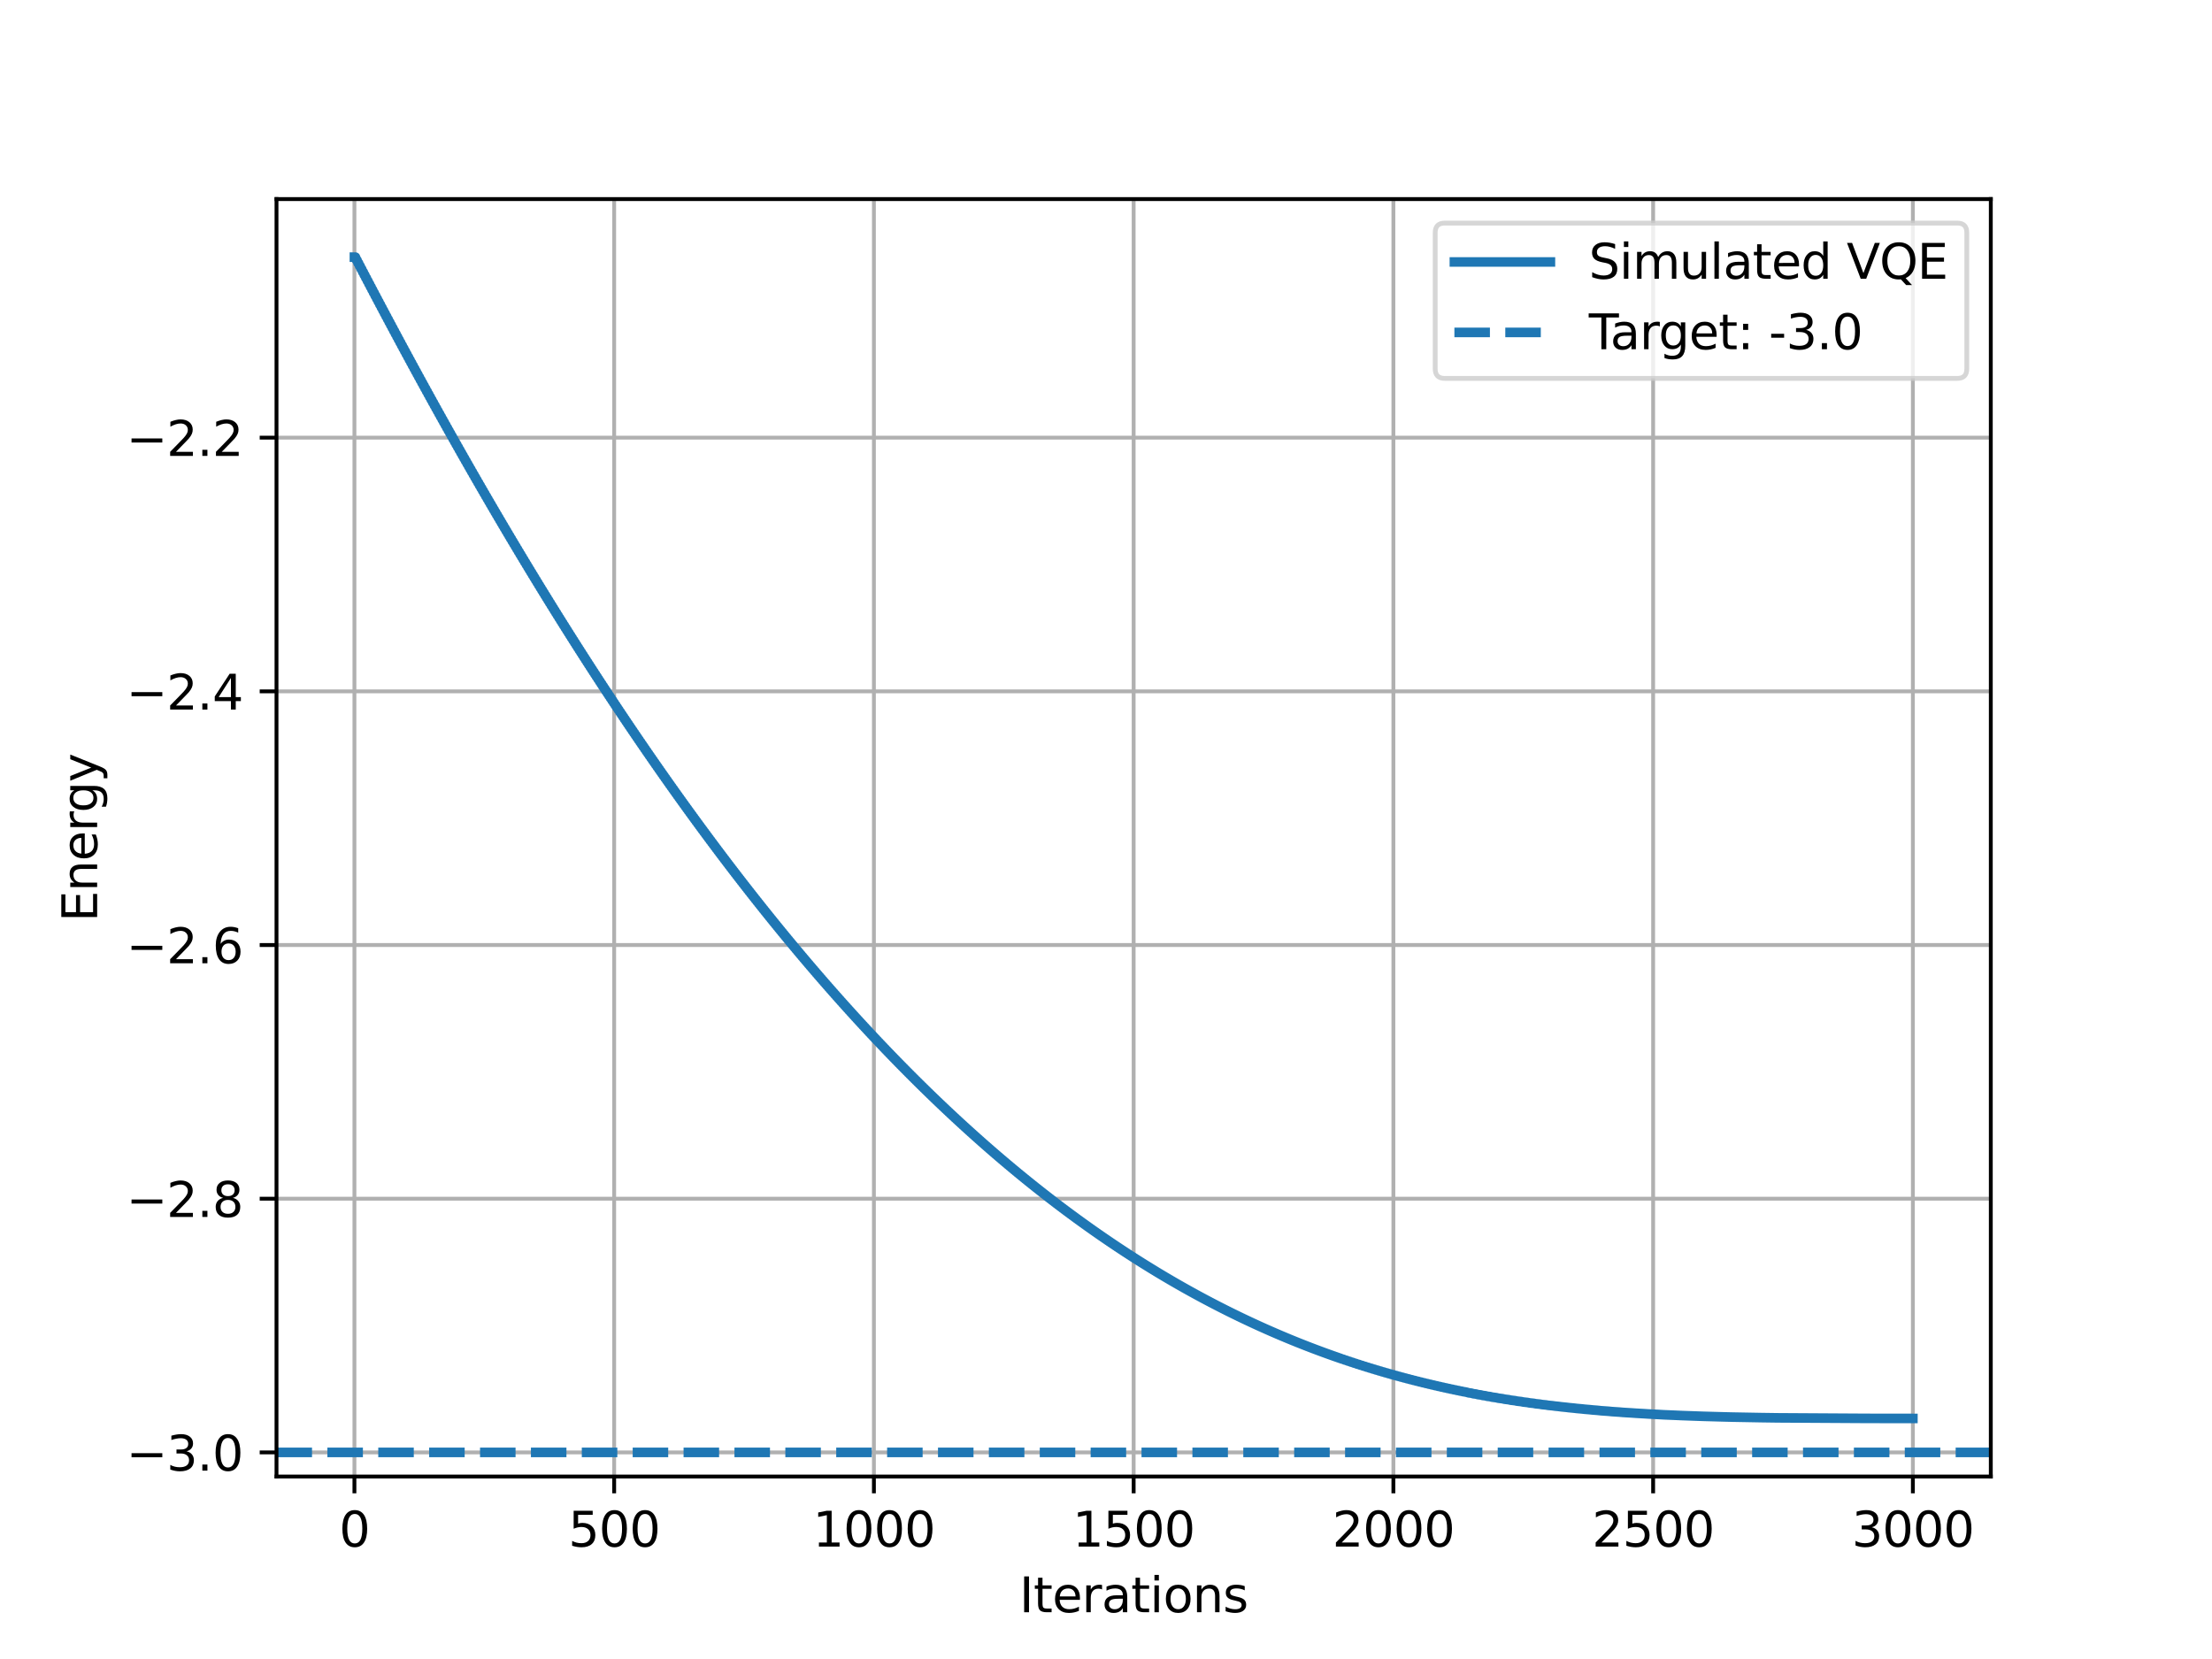 <?xml version="1.0" encoding="utf-8" standalone="no"?>
<!DOCTYPE svg PUBLIC "-//W3C//DTD SVG 1.1//EN"
  "http://www.w3.org/Graphics/SVG/1.1/DTD/svg11.dtd">
<svg xmlns:xlink="http://www.w3.org/1999/xlink" width="460.8pt" height="345.6pt" viewBox="0 0 460.8 345.6" xmlns="http://www.w3.org/2000/svg" version="1.1">
 <defs>
  <style type="text/css">*{stroke-linejoin: round; stroke-linecap: butt}</style>
 </defs>
 <g id="figure_1">
  <g id="patch_1">
   <path d="M 0 345.6 
L 460.8 345.6 
L 460.8 0 
L 0 0 
z
" style="fill: #ffffff"/>
  </g>
  <g id="axes_1">
   <g id="patch_2">
    <path d="M 57.6 307.584 
L 414.72 307.584 
L 414.72 41.472 
L 57.6 41.472 
z
" style="fill: #ffffff"/>
   </g>
   <g id="matplotlib.axis_1">
    <g id="xtick_1">
     <g id="line2d_1">
      <path d="M 73.833 307.584 
L 73.833 41.472 
" clip-path="url(#p1271d0381a)" style="fill: none; stroke: #b0b0b0; stroke-width: 0.8; stroke-linecap: square"/>
     </g>
     <g id="line2d_2">
      <defs>
       <path id="mce131bf06e" d="M 0 0 
L 0 3.5 
" style="stroke: #000000; stroke-width: 0.8"/>
      </defs>
      <g>
       <use xlink:href="#mce131bf06e" x="73.833" y="307.584" style="stroke: #000000; stroke-width: 0.8"/>
      </g>
     </g>
     <g id="text_1">
      <!-- 0 -->
      <g transform="translate(70.651 322.182) scale(0.1 -0.1)">
       <defs>
        <path id="DejaVuSans-30" d="M 2034 4250 
Q 1547 4250 1301 3770 
Q 1056 3291 1056 2328 
Q 1056 1369 1301 889 
Q 1547 409 2034 409 
Q 2525 409 2770 889 
Q 3016 1369 3016 2328 
Q 3016 3291 2770 3770 
Q 2525 4250 2034 4250 
z
M 2034 4750 
Q 2819 4750 3233 4129 
Q 3647 3509 3647 2328 
Q 3647 1150 3233 529 
Q 2819 -91 2034 -91 
Q 1250 -91 836 529 
Q 422 1150 422 2328 
Q 422 3509 836 4129 
Q 1250 4750 2034 4750 
z
" transform="scale(0.016)"/>
       </defs>
       <use xlink:href="#DejaVuSans-30"/>
      </g>
     </g>
    </g>
    <g id="xtick_2">
     <g id="line2d_3">
      <path d="M 127.942 307.584 
L 127.942 41.472 
" clip-path="url(#p1271d0381a)" style="fill: none; stroke: #b0b0b0; stroke-width: 0.8; stroke-linecap: square"/>
     </g>
     <g id="line2d_4">
      <g>
       <use xlink:href="#mce131bf06e" x="127.942" y="307.584" style="stroke: #000000; stroke-width: 0.8"/>
      </g>
     </g>
     <g id="text_2">
      <!-- 500 -->
      <g transform="translate(118.398 322.182) scale(0.1 -0.1)">
       <defs>
        <path id="DejaVuSans-35" d="M 691 4666 
L 3169 4666 
L 3169 4134 
L 1269 4134 
L 1269 2991 
Q 1406 3038 1543 3061 
Q 1681 3084 1819 3084 
Q 2600 3084 3056 2656 
Q 3513 2228 3513 1497 
Q 3513 744 3044 326 
Q 2575 -91 1722 -91 
Q 1428 -91 1123 -41 
Q 819 9 494 109 
L 494 744 
Q 775 591 1075 516 
Q 1375 441 1709 441 
Q 2250 441 2565 725 
Q 2881 1009 2881 1497 
Q 2881 1984 2565 2268 
Q 2250 2553 1709 2553 
Q 1456 2553 1204 2497 
Q 953 2441 691 2322 
L 691 4666 
z
" transform="scale(0.016)"/>
       </defs>
       <use xlink:href="#DejaVuSans-35"/>
       <use xlink:href="#DejaVuSans-30" x="63.623"/>
       <use xlink:href="#DejaVuSans-30" x="127.246"/>
      </g>
     </g>
    </g>
    <g id="xtick_3">
     <g id="line2d_5">
      <path d="M 182.051 307.584 
L 182.051 41.472 
" clip-path="url(#p1271d0381a)" style="fill: none; stroke: #b0b0b0; stroke-width: 0.8; stroke-linecap: square"/>
     </g>
     <g id="line2d_6">
      <g>
       <use xlink:href="#mce131bf06e" x="182.051" y="307.584" style="stroke: #000000; stroke-width: 0.8"/>
      </g>
     </g>
     <g id="text_3">
      <!-- 1000 -->
      <g transform="translate(169.326 322.182) scale(0.1 -0.1)">
       <defs>
        <path id="DejaVuSans-31" d="M 794 531 
L 1825 531 
L 1825 4091 
L 703 3866 
L 703 4441 
L 1819 4666 
L 2450 4666 
L 2450 531 
L 3481 531 
L 3481 0 
L 794 0 
L 794 531 
z
" transform="scale(0.016)"/>
       </defs>
       <use xlink:href="#DejaVuSans-31"/>
       <use xlink:href="#DejaVuSans-30" x="63.623"/>
       <use xlink:href="#DejaVuSans-30" x="127.246"/>
       <use xlink:href="#DejaVuSans-30" x="190.869"/>
      </g>
     </g>
    </g>
    <g id="xtick_4">
     <g id="line2d_7">
      <path d="M 236.16 307.584 
L 236.16 41.472 
" clip-path="url(#p1271d0381a)" style="fill: none; stroke: #b0b0b0; stroke-width: 0.8; stroke-linecap: square"/>
     </g>
     <g id="line2d_8">
      <g>
       <use xlink:href="#mce131bf06e" x="236.16" y="307.584" style="stroke: #000000; stroke-width: 0.8"/>
      </g>
     </g>
     <g id="text_4">
      <!-- 1500 -->
      <g transform="translate(223.435 322.182) scale(0.1 -0.1)">
       <use xlink:href="#DejaVuSans-31"/>
       <use xlink:href="#DejaVuSans-35" x="63.623"/>
       <use xlink:href="#DejaVuSans-30" x="127.246"/>
       <use xlink:href="#DejaVuSans-30" x="190.869"/>
      </g>
     </g>
    </g>
    <g id="xtick_5">
     <g id="line2d_9">
      <path d="M 290.269 307.584 
L 290.269 41.472 
" clip-path="url(#p1271d0381a)" style="fill: none; stroke: #b0b0b0; stroke-width: 0.8; stroke-linecap: square"/>
     </g>
     <g id="line2d_10">
      <g>
       <use xlink:href="#mce131bf06e" x="290.269" y="307.584" style="stroke: #000000; stroke-width: 0.8"/>
      </g>
     </g>
     <g id="text_5">
      <!-- 2000 -->
      <g transform="translate(277.544 322.182) scale(0.1 -0.1)">
       <defs>
        <path id="DejaVuSans-32" d="M 1228 531 
L 3431 531 
L 3431 0 
L 469 0 
L 469 531 
Q 828 903 1448 1529 
Q 2069 2156 2228 2338 
Q 2531 2678 2651 2914 
Q 2772 3150 2772 3378 
Q 2772 3750 2511 3984 
Q 2250 4219 1831 4219 
Q 1534 4219 1204 4116 
Q 875 4013 500 3803 
L 500 4441 
Q 881 4594 1212 4672 
Q 1544 4750 1819 4750 
Q 2544 4750 2975 4387 
Q 3406 4025 3406 3419 
Q 3406 3131 3298 2873 
Q 3191 2616 2906 2266 
Q 2828 2175 2409 1742 
Q 1991 1309 1228 531 
z
" transform="scale(0.016)"/>
       </defs>
       <use xlink:href="#DejaVuSans-32"/>
       <use xlink:href="#DejaVuSans-30" x="63.623"/>
       <use xlink:href="#DejaVuSans-30" x="127.246"/>
       <use xlink:href="#DejaVuSans-30" x="190.869"/>
      </g>
     </g>
    </g>
    <g id="xtick_6">
     <g id="line2d_11">
      <path d="M 344.378 307.584 
L 344.378 41.472 
" clip-path="url(#p1271d0381a)" style="fill: none; stroke: #b0b0b0; stroke-width: 0.8; stroke-linecap: square"/>
     </g>
     <g id="line2d_12">
      <g>
       <use xlink:href="#mce131bf06e" x="344.378" y="307.584" style="stroke: #000000; stroke-width: 0.8"/>
      </g>
     </g>
     <g id="text_6">
      <!-- 2500 -->
      <g transform="translate(331.653 322.182) scale(0.1 -0.1)">
       <use xlink:href="#DejaVuSans-32"/>
       <use xlink:href="#DejaVuSans-35" x="63.623"/>
       <use xlink:href="#DejaVuSans-30" x="127.246"/>
       <use xlink:href="#DejaVuSans-30" x="190.869"/>
      </g>
     </g>
    </g>
    <g id="xtick_7">
     <g id="line2d_13">
      <path d="M 398.487 307.584 
L 398.487 41.472 
" clip-path="url(#p1271d0381a)" style="fill: none; stroke: #b0b0b0; stroke-width: 0.8; stroke-linecap: square"/>
     </g>
     <g id="line2d_14">
      <g>
       <use xlink:href="#mce131bf06e" x="398.487" y="307.584" style="stroke: #000000; stroke-width: 0.8"/>
      </g>
     </g>
     <g id="text_7">
      <!-- 3000 -->
      <g transform="translate(385.762 322.182) scale(0.1 -0.1)">
       <defs>
        <path id="DejaVuSans-33" d="M 2597 2516 
Q 3050 2419 3304 2112 
Q 3559 1806 3559 1356 
Q 3559 666 3084 287 
Q 2609 -91 1734 -91 
Q 1441 -91 1130 -33 
Q 819 25 488 141 
L 488 750 
Q 750 597 1062 519 
Q 1375 441 1716 441 
Q 2309 441 2620 675 
Q 2931 909 2931 1356 
Q 2931 1769 2642 2001 
Q 2353 2234 1838 2234 
L 1294 2234 
L 1294 2753 
L 1863 2753 
Q 2328 2753 2575 2939 
Q 2822 3125 2822 3475 
Q 2822 3834 2567 4026 
Q 2313 4219 1838 4219 
Q 1578 4219 1281 4162 
Q 984 4106 628 3988 
L 628 4550 
Q 988 4650 1302 4700 
Q 1616 4750 1894 4750 
Q 2613 4750 3031 4423 
Q 3450 4097 3450 3541 
Q 3450 3153 3228 2886 
Q 3006 2619 2597 2516 
z
" transform="scale(0.016)"/>
       </defs>
       <use xlink:href="#DejaVuSans-33"/>
       <use xlink:href="#DejaVuSans-30" x="63.623"/>
       <use xlink:href="#DejaVuSans-30" x="127.246"/>
       <use xlink:href="#DejaVuSans-30" x="190.869"/>
      </g>
     </g>
    </g>
    <g id="text_8">
     <!-- Iterations -->
     <g transform="translate(212.347 335.861) scale(0.1 -0.1)">
      <defs>
       <path id="DejaVuSans-49" d="M 628 4666 
L 1259 4666 
L 1259 0 
L 628 0 
L 628 4666 
z
" transform="scale(0.016)"/>
       <path id="DejaVuSans-74" d="M 1172 4494 
L 1172 3500 
L 2356 3500 
L 2356 3053 
L 1172 3053 
L 1172 1153 
Q 1172 725 1289 603 
Q 1406 481 1766 481 
L 2356 481 
L 2356 0 
L 1766 0 
Q 1100 0 847 248 
Q 594 497 594 1153 
L 594 3053 
L 172 3053 
L 172 3500 
L 594 3500 
L 594 4494 
L 1172 4494 
z
" transform="scale(0.016)"/>
       <path id="DejaVuSans-65" d="M 3597 1894 
L 3597 1613 
L 953 1613 
Q 991 1019 1311 708 
Q 1631 397 2203 397 
Q 2534 397 2845 478 
Q 3156 559 3463 722 
L 3463 178 
Q 3153 47 2828 -22 
Q 2503 -91 2169 -91 
Q 1331 -91 842 396 
Q 353 884 353 1716 
Q 353 2575 817 3079 
Q 1281 3584 2069 3584 
Q 2775 3584 3186 3129 
Q 3597 2675 3597 1894 
z
M 3022 2063 
Q 3016 2534 2758 2815 
Q 2500 3097 2075 3097 
Q 1594 3097 1305 2825 
Q 1016 2553 972 2059 
L 3022 2063 
z
" transform="scale(0.016)"/>
       <path id="DejaVuSans-72" d="M 2631 2963 
Q 2534 3019 2420 3045 
Q 2306 3072 2169 3072 
Q 1681 3072 1420 2755 
Q 1159 2438 1159 1844 
L 1159 0 
L 581 0 
L 581 3500 
L 1159 3500 
L 1159 2956 
Q 1341 3275 1631 3429 
Q 1922 3584 2338 3584 
Q 2397 3584 2469 3576 
Q 2541 3569 2628 3553 
L 2631 2963 
z
" transform="scale(0.016)"/>
       <path id="DejaVuSans-61" d="M 2194 1759 
Q 1497 1759 1228 1600 
Q 959 1441 959 1056 
Q 959 750 1161 570 
Q 1363 391 1709 391 
Q 2188 391 2477 730 
Q 2766 1069 2766 1631 
L 2766 1759 
L 2194 1759 
z
M 3341 1997 
L 3341 0 
L 2766 0 
L 2766 531 
Q 2569 213 2275 61 
Q 1981 -91 1556 -91 
Q 1019 -91 701 211 
Q 384 513 384 1019 
Q 384 1609 779 1909 
Q 1175 2209 1959 2209 
L 2766 2209 
L 2766 2266 
Q 2766 2663 2505 2880 
Q 2244 3097 1772 3097 
Q 1472 3097 1187 3025 
Q 903 2953 641 2809 
L 641 3341 
Q 956 3463 1253 3523 
Q 1550 3584 1831 3584 
Q 2591 3584 2966 3190 
Q 3341 2797 3341 1997 
z
" transform="scale(0.016)"/>
       <path id="DejaVuSans-69" d="M 603 3500 
L 1178 3500 
L 1178 0 
L 603 0 
L 603 3500 
z
M 603 4863 
L 1178 4863 
L 1178 4134 
L 603 4134 
L 603 4863 
z
" transform="scale(0.016)"/>
       <path id="DejaVuSans-6f" d="M 1959 3097 
Q 1497 3097 1228 2736 
Q 959 2375 959 1747 
Q 959 1119 1226 758 
Q 1494 397 1959 397 
Q 2419 397 2687 759 
Q 2956 1122 2956 1747 
Q 2956 2369 2687 2733 
Q 2419 3097 1959 3097 
z
M 1959 3584 
Q 2709 3584 3137 3096 
Q 3566 2609 3566 1747 
Q 3566 888 3137 398 
Q 2709 -91 1959 -91 
Q 1206 -91 779 398 
Q 353 888 353 1747 
Q 353 2609 779 3096 
Q 1206 3584 1959 3584 
z
" transform="scale(0.016)"/>
       <path id="DejaVuSans-6e" d="M 3513 2113 
L 3513 0 
L 2938 0 
L 2938 2094 
Q 2938 2591 2744 2837 
Q 2550 3084 2163 3084 
Q 1697 3084 1428 2787 
Q 1159 2491 1159 1978 
L 1159 0 
L 581 0 
L 581 3500 
L 1159 3500 
L 1159 2956 
Q 1366 3272 1645 3428 
Q 1925 3584 2291 3584 
Q 2894 3584 3203 3211 
Q 3513 2838 3513 2113 
z
" transform="scale(0.016)"/>
       <path id="DejaVuSans-73" d="M 2834 3397 
L 2834 2853 
Q 2591 2978 2328 3040 
Q 2066 3103 1784 3103 
Q 1356 3103 1142 2972 
Q 928 2841 928 2578 
Q 928 2378 1081 2264 
Q 1234 2150 1697 2047 
L 1894 2003 
Q 2506 1872 2764 1633 
Q 3022 1394 3022 966 
Q 3022 478 2636 193 
Q 2250 -91 1575 -91 
Q 1294 -91 989 -36 
Q 684 19 347 128 
L 347 722 
Q 666 556 975 473 
Q 1284 391 1588 391 
Q 1994 391 2212 530 
Q 2431 669 2431 922 
Q 2431 1156 2273 1281 
Q 2116 1406 1581 1522 
L 1381 1569 
Q 847 1681 609 1914 
Q 372 2147 372 2553 
Q 372 3047 722 3315 
Q 1072 3584 1716 3584 
Q 2034 3584 2315 3537 
Q 2597 3491 2834 3397 
z
" transform="scale(0.016)"/>
      </defs>
      <use xlink:href="#DejaVuSans-49"/>
      <use xlink:href="#DejaVuSans-74" x="29.492"/>
      <use xlink:href="#DejaVuSans-65" x="68.701"/>
      <use xlink:href="#DejaVuSans-72" x="130.225"/>
      <use xlink:href="#DejaVuSans-61" x="171.338"/>
      <use xlink:href="#DejaVuSans-74" x="232.617"/>
      <use xlink:href="#DejaVuSans-69" x="271.826"/>
      <use xlink:href="#DejaVuSans-6f" x="299.609"/>
      <use xlink:href="#DejaVuSans-6e" x="360.791"/>
      <use xlink:href="#DejaVuSans-73" x="424.17"/>
     </g>
    </g>
   </g>
   <g id="matplotlib.axis_2">
    <g id="ytick_1">
     <g id="line2d_15">
      <path d="M 57.6 302.56 
L 414.72 302.56 
" clip-path="url(#p1271d0381a)" style="fill: none; stroke: #b0b0b0; stroke-width: 0.8; stroke-linecap: square"/>
     </g>
     <g id="line2d_16">
      <defs>
       <path id="mc2de068de4" d="M 0 0 
L -3.5 0 
" style="stroke: #000000; stroke-width: 0.8"/>
      </defs>
      <g>
       <use xlink:href="#mc2de068de4" x="57.6" y="302.56" style="stroke: #000000; stroke-width: 0.8"/>
      </g>
     </g>
     <g id="text_9">
      <!-- −3.0 -->
      <g transform="translate(26.317 306.359) scale(0.1 -0.1)">
       <defs>
        <path id="DejaVuSans-2212" d="M 678 2272 
L 4684 2272 
L 4684 1741 
L 678 1741 
L 678 2272 
z
" transform="scale(0.016)"/>
        <path id="DejaVuSans-2e" d="M 684 794 
L 1344 794 
L 1344 0 
L 684 0 
L 684 794 
z
" transform="scale(0.016)"/>
       </defs>
       <use xlink:href="#DejaVuSans-2212"/>
       <use xlink:href="#DejaVuSans-33" x="83.789"/>
       <use xlink:href="#DejaVuSans-2e" x="147.412"/>
       <use xlink:href="#DejaVuSans-30" x="179.199"/>
      </g>
     </g>
    </g>
    <g id="ytick_2">
     <g id="line2d_17">
      <path d="M 57.6 249.713 
L 414.72 249.713 
" clip-path="url(#p1271d0381a)" style="fill: none; stroke: #b0b0b0; stroke-width: 0.8; stroke-linecap: square"/>
     </g>
     <g id="line2d_18">
      <g>
       <use xlink:href="#mc2de068de4" x="57.6" y="249.713" style="stroke: #000000; stroke-width: 0.8"/>
      </g>
     </g>
     <g id="text_10">
      <!-- −2.8 -->
      <g transform="translate(26.317 253.512) scale(0.1 -0.1)">
       <defs>
        <path id="DejaVuSans-38" d="M 2034 2216 
Q 1584 2216 1326 1975 
Q 1069 1734 1069 1313 
Q 1069 891 1326 650 
Q 1584 409 2034 409 
Q 2484 409 2743 651 
Q 3003 894 3003 1313 
Q 3003 1734 2745 1975 
Q 2488 2216 2034 2216 
z
M 1403 2484 
Q 997 2584 770 2862 
Q 544 3141 544 3541 
Q 544 4100 942 4425 
Q 1341 4750 2034 4750 
Q 2731 4750 3128 4425 
Q 3525 4100 3525 3541 
Q 3525 3141 3298 2862 
Q 3072 2584 2669 2484 
Q 3125 2378 3379 2068 
Q 3634 1759 3634 1313 
Q 3634 634 3220 271 
Q 2806 -91 2034 -91 
Q 1263 -91 848 271 
Q 434 634 434 1313 
Q 434 1759 690 2068 
Q 947 2378 1403 2484 
z
M 1172 3481 
Q 1172 3119 1398 2916 
Q 1625 2713 2034 2713 
Q 2441 2713 2670 2916 
Q 2900 3119 2900 3481 
Q 2900 3844 2670 4047 
Q 2441 4250 2034 4250 
Q 1625 4250 1398 4047 
Q 1172 3844 1172 3481 
z
" transform="scale(0.016)"/>
       </defs>
       <use xlink:href="#DejaVuSans-2212"/>
       <use xlink:href="#DejaVuSans-32" x="83.789"/>
       <use xlink:href="#DejaVuSans-2e" x="147.412"/>
       <use xlink:href="#DejaVuSans-38" x="179.199"/>
      </g>
     </g>
    </g>
    <g id="ytick_3">
     <g id="line2d_19">
      <path d="M 57.6 196.866 
L 414.72 196.866 
" clip-path="url(#p1271d0381a)" style="fill: none; stroke: #b0b0b0; stroke-width: 0.8; stroke-linecap: square"/>
     </g>
     <g id="line2d_20">
      <g>
       <use xlink:href="#mc2de068de4" x="57.6" y="196.866" style="stroke: #000000; stroke-width: 0.8"/>
      </g>
     </g>
     <g id="text_11">
      <!-- −2.6 -->
      <g transform="translate(26.317 200.665) scale(0.1 -0.1)">
       <defs>
        <path id="DejaVuSans-36" d="M 2113 2584 
Q 1688 2584 1439 2293 
Q 1191 2003 1191 1497 
Q 1191 994 1439 701 
Q 1688 409 2113 409 
Q 2538 409 2786 701 
Q 3034 994 3034 1497 
Q 3034 2003 2786 2293 
Q 2538 2584 2113 2584 
z
M 3366 4563 
L 3366 3988 
Q 3128 4100 2886 4159 
Q 2644 4219 2406 4219 
Q 1781 4219 1451 3797 
Q 1122 3375 1075 2522 
Q 1259 2794 1537 2939 
Q 1816 3084 2150 3084 
Q 2853 3084 3261 2657 
Q 3669 2231 3669 1497 
Q 3669 778 3244 343 
Q 2819 -91 2113 -91 
Q 1303 -91 875 529 
Q 447 1150 447 2328 
Q 447 3434 972 4092 
Q 1497 4750 2381 4750 
Q 2619 4750 2861 4703 
Q 3103 4656 3366 4563 
z
" transform="scale(0.016)"/>
       </defs>
       <use xlink:href="#DejaVuSans-2212"/>
       <use xlink:href="#DejaVuSans-32" x="83.789"/>
       <use xlink:href="#DejaVuSans-2e" x="147.412"/>
       <use xlink:href="#DejaVuSans-36" x="179.199"/>
      </g>
     </g>
    </g>
    <g id="ytick_4">
     <g id="line2d_21">
      <path d="M 57.6 144.018 
L 414.72 144.018 
" clip-path="url(#p1271d0381a)" style="fill: none; stroke: #b0b0b0; stroke-width: 0.8; stroke-linecap: square"/>
     </g>
     <g id="line2d_22">
      <g>
       <use xlink:href="#mc2de068de4" x="57.6" y="144.018" style="stroke: #000000; stroke-width: 0.8"/>
      </g>
     </g>
     <g id="text_12">
      <!-- −2.4 -->
      <g transform="translate(26.317 147.817) scale(0.1 -0.1)">
       <defs>
        <path id="DejaVuSans-34" d="M 2419 4116 
L 825 1625 
L 2419 1625 
L 2419 4116 
z
M 2253 4666 
L 3047 4666 
L 3047 1625 
L 3713 1625 
L 3713 1100 
L 3047 1100 
L 3047 0 
L 2419 0 
L 2419 1100 
L 313 1100 
L 313 1709 
L 2253 4666 
z
" transform="scale(0.016)"/>
       </defs>
       <use xlink:href="#DejaVuSans-2212"/>
       <use xlink:href="#DejaVuSans-32" x="83.789"/>
       <use xlink:href="#DejaVuSans-2e" x="147.412"/>
       <use xlink:href="#DejaVuSans-34" x="179.199"/>
      </g>
     </g>
    </g>
    <g id="ytick_5">
     <g id="line2d_23">
      <path d="M 57.6 91.171 
L 414.72 91.171 
" clip-path="url(#p1271d0381a)" style="fill: none; stroke: #b0b0b0; stroke-width: 0.8; stroke-linecap: square"/>
     </g>
     <g id="line2d_24">
      <g>
       <use xlink:href="#mc2de068de4" x="57.6" y="91.171" style="stroke: #000000; stroke-width: 0.8"/>
      </g>
     </g>
     <g id="text_13">
      <!-- −2.2 -->
      <g transform="translate(26.317 94.97) scale(0.1 -0.1)">
       <use xlink:href="#DejaVuSans-2212"/>
       <use xlink:href="#DejaVuSans-32" x="83.789"/>
       <use xlink:href="#DejaVuSans-2e" x="147.412"/>
       <use xlink:href="#DejaVuSans-32" x="179.199"/>
      </g>
     </g>
    </g>
    <g id="text_14">
     <!-- Energy -->
     <g transform="translate(20.238 192.034) rotate(-90) scale(0.1 -0.1)">
      <defs>
       <path id="DejaVuSans-45" d="M 628 4666 
L 3578 4666 
L 3578 4134 
L 1259 4134 
L 1259 2753 
L 3481 2753 
L 3481 2222 
L 1259 2222 
L 1259 531 
L 3634 531 
L 3634 0 
L 628 0 
L 628 4666 
z
" transform="scale(0.016)"/>
       <path id="DejaVuSans-67" d="M 2906 1791 
Q 2906 2416 2648 2759 
Q 2391 3103 1925 3103 
Q 1463 3103 1205 2759 
Q 947 2416 947 1791 
Q 947 1169 1205 825 
Q 1463 481 1925 481 
Q 2391 481 2648 825 
Q 2906 1169 2906 1791 
z
M 3481 434 
Q 3481 -459 3084 -895 
Q 2688 -1331 1869 -1331 
Q 1566 -1331 1297 -1286 
Q 1028 -1241 775 -1147 
L 775 -588 
Q 1028 -725 1275 -790 
Q 1522 -856 1778 -856 
Q 2344 -856 2625 -561 
Q 2906 -266 2906 331 
L 2906 616 
Q 2728 306 2450 153 
Q 2172 0 1784 0 
Q 1141 0 747 490 
Q 353 981 353 1791 
Q 353 2603 747 3093 
Q 1141 3584 1784 3584 
Q 2172 3584 2450 3431 
Q 2728 3278 2906 2969 
L 2906 3500 
L 3481 3500 
L 3481 434 
z
" transform="scale(0.016)"/>
       <path id="DejaVuSans-79" d="M 2059 -325 
Q 1816 -950 1584 -1140 
Q 1353 -1331 966 -1331 
L 506 -1331 
L 506 -850 
L 844 -850 
Q 1081 -850 1212 -737 
Q 1344 -625 1503 -206 
L 1606 56 
L 191 3500 
L 800 3500 
L 1894 763 
L 2988 3500 
L 3597 3500 
L 2059 -325 
z
" transform="scale(0.016)"/>
      </defs>
      <use xlink:href="#DejaVuSans-45"/>
      <use xlink:href="#DejaVuSans-6e" x="63.184"/>
      <use xlink:href="#DejaVuSans-65" x="126.562"/>
      <use xlink:href="#DejaVuSans-72" x="188.086"/>
      <use xlink:href="#DejaVuSans-67" x="227.449"/>
      <use xlink:href="#DejaVuSans-79" x="290.926"/>
     </g>
    </g>
   </g>
   <g id="line2d_25">
    <path d="M 73.833 53.568 
L 74.049 53.568 
L 74.266 54.191 
L 74.374 54.191 
L 74.59 54.813 
L 74.698 54.813 
L 74.915 55.434 
L 75.023 55.434 
L 75.24 56.055 
L 75.348 56.055 
L 75.564 56.675 
L 75.672 56.675 
L 75.889 57.295 
L 75.997 57.295 
L 76.214 57.914 
L 76.322 57.914 
L 76.538 58.533 
L 76.646 58.533 
L 76.863 59.151 
L 76.971 59.151 
L 77.187 59.768 
L 77.296 59.768 
L 77.512 60.385 
L 77.62 60.385 
L 77.837 61.001 
L 77.945 61.001 
L 78.161 61.617 
L 78.27 61.617 
L 78.486 62.232 
L 78.594 62.232 
L 78.811 62.846 
L 78.919 62.846 
L 79.135 63.459 
L 79.244 63.459 
L 79.46 64.072 
L 79.568 64.072 
L 79.785 64.685 
L 79.893 64.685 
L 80.109 65.296 
L 80.218 65.296 
L 80.434 65.907 
L 80.542 65.907 
L 80.759 66.517 
L 80.867 66.517 
L 81.083 67.126 
L 81.192 67.126 
L 81.408 67.735 
L 81.516 67.735 
L 81.733 68.343 
L 81.841 68.343 
L 82.057 68.95 
L 82.166 68.95 
L 82.382 69.557 
L 82.49 69.557 
L 82.707 70.163 
L 82.815 70.163 
L 83.031 70.768 
L 83.139 70.768 
L 83.356 71.372 
L 83.464 71.372 
L 83.681 71.976 
L 83.789 71.976 
L 84.005 72.579 
L 84.113 72.579 
L 84.33 73.181 
L 84.438 73.181 
L 84.655 73.782 
L 84.763 73.782 
L 84.979 74.382 
L 85.087 74.382 
L 85.304 74.982 
L 85.412 74.982 
L 85.629 75.581 
L 85.737 75.581 
L 85.953 76.179 
L 86.061 76.179 
L 86.278 76.777 
L 86.386 76.777 
L 86.602 77.373 
L 86.711 77.373 
L 86.927 77.969 
L 87.035 77.969 
L 87.252 78.564 
L 87.36 78.564 
L 87.576 79.159 
L 87.685 79.159 
L 87.901 79.752 
L 88.009 79.752 
L 88.226 80.345 
L 88.334 80.345 
L 88.55 80.937 
L 88.659 80.937 
L 88.875 81.528 
L 88.983 81.528 
L 89.2 82.118 
L 89.308 82.118 
L 89.524 82.708 
L 89.633 82.708 
L 89.849 83.296 
L 89.957 83.296 
L 90.174 83.884 
L 90.282 83.884 
L 90.498 84.471 
L 90.607 84.471 
L 90.823 85.058 
L 90.931 85.058 
L 91.148 85.643 
L 91.256 85.643 
L 91.472 86.228 
L 91.581 86.228 
L 91.797 86.812 
L 91.905 86.812 
L 92.122 87.395 
L 92.23 87.395 
L 92.446 87.977 
L 92.554 87.977 
L 92.771 88.558 
L 92.879 88.558 
L 93.096 89.139 
L 93.204 89.139 
L 93.42 89.719 
L 93.528 89.719 
L 93.745 90.297 
L 93.853 90.297 
L 94.07 90.876 
L 94.178 90.876 
L 94.394 91.453 
L 94.502 91.453 
L 94.719 92.029 
L 94.827 92.029 
L 95.043 92.605 
L 95.152 92.605 
L 95.368 93.18 
L 95.476 93.18 
L 95.693 93.754 
L 95.801 93.754 
L 96.017 94.327 
L 96.126 94.327 
L 96.342 94.899 
L 96.45 94.899 
L 96.667 95.471 
L 96.775 95.471 
L 96.991 96.041 
L 97.1 96.041 
L 97.316 96.611 
L 97.424 96.611 
L 97.641 97.18 
L 97.749 97.18 
L 97.965 97.748 
L 98.074 97.748 
L 98.29 98.316 
L 98.398 98.316 
L 98.615 98.882 
L 98.723 98.882 
L 98.939 99.448 
L 99.048 99.448 
L 99.264 100.013 
L 99.372 100.013 
L 99.589 100.577 
L 99.697 100.577 
L 99.913 101.14 
L 100.022 101.14 
L 100.238 101.702 
L 100.346 101.702 
L 100.563 102.264 
L 100.671 102.264 
L 100.887 102.824 
L 100.995 102.824 
L 101.212 103.384 
L 101.32 103.384 
L 101.537 103.943 
L 101.645 103.943 
L 101.861 104.501 
L 101.969 104.501 
L 102.186 105.059 
L 102.294 105.059 
L 102.511 105.615 
L 102.619 105.615 
L 102.835 106.171 
L 102.943 106.171 
L 103.16 106.726 
L 103.268 106.726 
L 103.485 107.28 
L 103.593 107.28 
L 103.809 107.833 
L 103.917 107.833 
L 104.134 108.385 
L 104.242 108.385 
L 104.458 108.936 
L 104.567 108.936 
L 104.783 109.487 
L 104.891 109.487 
L 105.108 110.037 
L 105.216 110.037 
L 105.432 110.586 
L 105.541 110.586 
L 105.757 111.134 
L 105.865 111.134 
L 106.082 111.681 
L 106.19 111.681 
L 106.406 112.227 
L 106.515 112.227 
L 106.731 112.773 
L 106.839 112.773 
L 107.056 113.318 
L 107.164 113.318 
L 107.38 113.861 
L 107.489 113.861 
L 107.705 114.404 
L 107.813 114.404 
L 108.03 114.946 
L 108.138 114.946 
L 108.354 115.488 
L 108.463 115.488 
L 108.679 116.028 
L 108.787 116.028 
L 109.004 116.568 
L 109.112 116.568 
L 109.328 117.107 
L 109.437 117.107 
L 109.653 117.644 
L 109.761 117.644 
L 109.978 118.182 
L 110.086 118.182 
L 110.302 118.718 
L 110.41 118.718 
L 110.627 119.253 
L 110.735 119.253 
L 110.952 119.788 
L 111.06 119.788 
L 111.276 120.321 
L 111.384 120.321 
L 111.601 120.854 
L 111.709 120.854 
L 111.926 121.386 
L 112.034 121.386 
L 112.25 121.917 
L 112.358 121.917 
L 112.575 122.447 
L 112.683 122.447 
L 112.899 122.977 
L 113.008 122.977 
L 113.224 123.505 
L 113.332 123.505 
L 113.549 124.033 
L 113.657 124.033 
L 113.873 124.56 
L 113.982 124.56 
L 114.198 125.086 
L 114.306 125.086 
L 114.523 125.611 
L 114.631 125.611 
L 114.847 126.135 
L 114.956 126.135 
L 115.172 126.659 
L 115.28 126.659 
L 115.497 127.181 
L 115.605 127.181 
L 115.821 127.703 
L 115.93 127.703 
L 116.146 128.224 
L 116.254 128.224 
L 116.471 128.744 
L 116.579 128.744 
L 116.795 129.263 
L 116.904 129.263 
L 117.12 129.781 
L 117.228 129.781 
L 117.445 130.299 
L 117.553 130.299 
L 117.769 130.815 
L 117.878 130.815 
L 118.094 131.331 
L 118.202 131.331 
L 118.419 131.846 
L 118.527 131.846 
L 118.743 132.36 
L 118.851 132.36 
L 119.068 132.873 
L 119.176 132.873 
L 119.393 133.386 
L 119.501 133.386 
L 119.717 133.897 
L 119.825 133.897 
L 120.042 134.408 
L 120.15 134.408 
L 120.367 134.917 
L 120.475 134.917 
L 120.691 135.426 
L 120.799 135.426 
L 121.016 135.934 
L 121.124 135.934 
L 121.341 136.441 
L 121.449 136.441 
L 121.665 136.948 
L 121.773 136.948 
L 121.99 137.453 
L 122.098 137.453 
L 122.314 137.958 
L 122.423 137.958 
L 122.639 138.461 
L 122.747 138.461 
L 122.964 138.964 
L 123.072 138.964 
L 123.288 139.466 
L 123.397 139.466 
L 123.613 139.967 
L 123.721 139.967 
L 123.938 140.468 
L 124.046 140.468 
L 124.262 140.967 
L 124.371 140.967 
L 124.587 141.466 
L 124.695 141.466 
L 124.912 141.963 
L 125.02 141.963 
L 125.236 142.46 
L 125.345 142.46 
L 125.561 142.956 
L 125.669 142.956 
L 125.886 143.451 
L 125.994 143.451 
L 126.21 143.946 
L 126.319 143.946 
L 126.535 144.439 
L 126.643 144.439 
L 126.86 144.932 
L 126.968 144.932 
L 127.184 145.423 
L 127.293 145.423 
L 127.509 145.914 
L 127.617 145.914 
L 127.834 146.404 
L 127.942 146.404 
L 128.158 146.893 
L 128.266 146.893 
L 128.483 147.381 
L 128.591 147.381 
L 128.808 147.869 
L 128.916 147.869 
L 129.132 148.355 
L 129.24 148.355 
L 129.457 148.841 
L 129.565 148.841 
L 129.782 149.326 
L 129.89 149.326 
L 130.106 149.81 
L 130.214 149.81 
L 130.431 150.293 
L 130.539 150.293 
L 130.755 150.775 
L 130.864 150.775 
L 131.08 151.256 
L 131.188 151.256 
L 131.405 151.737 
L 131.513 151.737 
L 131.729 152.216 
L 131.838 152.216 
L 132.054 152.695 
L 132.162 152.695 
L 132.379 153.173 
L 132.487 153.173 
L 132.703 153.65 
L 132.812 153.65 
L 133.028 154.126 
L 133.136 154.126 
L 133.353 154.601 
L 133.461 154.601 
L 133.677 155.076 
L 133.786 155.076 
L 134.002 155.549 
L 134.11 155.549 
L 134.327 156.022 
L 134.435 156.022 
L 134.651 156.494 
L 134.76 156.494 
L 134.976 156.965 
L 135.084 156.965 
L 135.301 157.435 
L 135.409 157.435 
L 135.625 157.904 
L 135.734 157.904 
L 135.95 158.372 
L 136.058 158.372 
L 136.275 158.84 
L 136.383 158.84 
L 136.599 159.307 
L 136.707 159.307 
L 136.924 159.772 
L 137.032 159.772 
L 137.249 160.237 
L 137.357 160.237 
L 137.573 160.701 
L 137.681 160.701 
L 137.898 161.165 
L 138.006 161.165 
L 138.223 161.627 
L 138.331 161.627 
L 138.547 162.088 
L 138.655 162.088 
L 138.872 162.549 
L 138.98 162.549 
L 139.197 163.009 
L 139.305 163.009 
L 139.521 163.467 
L 139.629 163.467 
L 139.846 163.925 
L 139.954 163.925 
L 140.17 164.382 
L 140.279 164.382 
L 140.495 164.839 
L 140.603 164.839 
L 140.82 165.294 
L 140.928 165.294 
L 141.144 165.749 
L 141.253 165.749 
L 141.469 166.202 
L 141.577 166.202 
L 141.794 166.655 
L 141.902 166.655 
L 142.118 167.107 
L 142.227 167.107 
L 142.443 167.558 
L 142.551 167.558 
L 142.768 168.008 
L 142.876 168.008 
L 143.092 168.458 
L 143.201 168.458 
L 143.417 168.906 
L 143.525 168.906 
L 143.742 169.354 
L 143.85 169.354 
L 144.066 169.8 
L 144.175 169.8 
L 144.391 170.246 
L 144.499 170.246 
L 144.716 170.691 
L 144.824 170.691 
L 145.04 171.135 
L 145.149 171.135 
L 145.365 171.578 
L 145.473 171.578 
L 145.69 172.021 
L 145.798 172.021 
L 146.014 172.462 
L 146.122 172.462 
L 146.339 172.903 
L 146.447 172.903 
L 146.664 173.343 
L 146.772 173.343 
L 146.988 173.782 
L 147.096 173.782 
L 147.313 174.22 
L 147.421 174.22 
L 147.638 174.657 
L 147.746 174.657 
L 147.962 175.093 
L 148.07 175.093 
L 148.287 175.529 
L 148.395 175.529 
L 148.611 175.963 
L 148.72 175.963 
L 148.936 176.397 
L 149.044 176.397 
L 149.261 176.83 
L 149.369 176.83 
L 149.585 177.262 
L 149.694 177.262 
L 149.91 177.693 
L 150.018 177.693 
L 150.235 178.123 
L 150.343 178.123 
L 150.559 178.553 
L 150.668 178.553 
L 150.884 178.981 
L 150.992 178.981 
L 151.209 179.409 
L 151.317 179.409 
L 151.533 179.836 
L 151.642 179.836 
L 151.858 180.262 
L 151.966 180.262 
L 152.183 180.687 
L 152.291 180.687 
L 152.507 181.111 
L 152.616 181.111 
L 152.832 181.534 
L 152.94 181.534 
L 153.157 181.957 
L 153.265 181.957 
L 153.481 182.378 
L 153.59 182.378 
L 153.806 182.799 
L 153.914 182.799 
L 154.131 183.219 
L 154.239 183.219 
L 154.455 183.638 
L 154.563 183.638 
L 154.78 184.056 
L 154.888 184.056 
L 155.105 184.473 
L 155.213 184.473 
L 155.429 184.89 
L 155.537 184.89 
L 155.754 185.305 
L 155.862 185.305 
L 156.079 185.72 
L 156.187 185.72 
L 156.403 186.134 
L 156.511 186.134 
L 156.728 186.546 
L 156.836 186.546 
L 157.053 186.958 
L 157.161 186.958 
L 157.377 187.37 
L 157.485 187.37 
L 157.702 187.78 
L 157.81 187.78 
L 158.026 188.189 
L 158.135 188.189 
L 158.351 188.598 
L 158.459 188.598 
L 158.676 189.006 
L 158.784 189.006 
L 159 189.413 
L 159.109 189.413 
L 159.325 189.819 
L 159.433 189.819 
L 159.65 190.224 
L 159.758 190.224 
L 159.974 190.628 
L 160.083 190.628 
L 160.299 191.032 
L 160.407 191.032 
L 160.624 191.434 
L 160.732 191.434 
L 160.948 191.836 
L 161.057 191.836 
L 161.273 192.237 
L 161.381 192.237 
L 161.598 192.637 
L 161.706 192.637 
L 161.922 193.036 
L 162.031 193.036 
L 162.247 193.434 
L 162.355 193.434 
L 162.572 193.831 
L 162.68 193.831 
L 162.896 194.228 
L 163.005 194.228 
L 163.221 194.623 
L 163.329 194.623 
L 163.546 195.018 
L 163.654 195.018 
L 163.87 195.412 
L 163.978 195.412 
L 164.195 195.805 
L 164.303 195.805 
L 164.52 196.197 
L 164.628 196.197 
L 164.844 196.588 
L 164.952 196.588 
L 165.169 196.979 
L 165.277 196.979 
L 165.494 197.368 
L 165.602 197.368 
L 165.818 197.757 
L 165.926 197.757 
L 166.143 198.145 
L 166.251 198.145 
L 166.467 198.532 
L 166.576 198.532 
L 166.792 198.918 
L 166.9 198.918 
L 167.117 199.303 
L 167.225 199.303 
L 167.441 199.688 
L 167.55 199.688 
L 167.766 200.071 
L 167.874 200.071 
L 168.091 200.454 
L 168.199 200.454 
L 168.415 200.836 
L 168.524 200.836 
L 168.74 201.217 
L 168.848 201.217 
L 169.065 201.597 
L 169.173 201.597 
L 169.389 201.976 
L 169.498 201.976 
L 169.714 202.354 
L 169.822 202.354 
L 170.039 202.732 
L 170.147 202.732 
L 170.363 203.109 
L 170.472 203.109 
L 170.688 203.484 
L 170.796 203.484 
L 171.013 203.859 
L 171.121 203.859 
L 171.337 204.233 
L 171.446 204.233 
L 171.662 204.607 
L 171.77 204.607 
L 171.987 204.979 
L 172.095 204.979 
L 172.311 205.35 
L 172.419 205.35 
L 172.636 205.721 
L 172.744 205.721 
L 172.961 206.091 
L 173.069 206.091 
L 173.285 206.46 
L 173.393 206.46 
L 173.61 206.828 
L 173.718 206.828 
L 173.935 207.195 
L 174.043 207.195 
L 174.259 207.561 
L 174.367 207.561 
L 174.584 207.927 
L 174.692 207.927 
L 174.909 208.291 
L 175.017 208.291 
L 175.233 208.655 
L 175.341 208.655 
L 175.558 209.018 
L 175.666 209.018 
L 175.882 209.38 
L 175.991 209.38 
L 176.207 209.741 
L 176.315 209.741 
L 176.532 210.101 
L 176.64 210.101 
L 176.856 210.461 
L 176.965 210.461 
L 177.181 210.819 
L 177.289 210.819 
L 177.506 211.177 
L 177.614 211.177 
L 177.83 211.534 
L 177.939 211.534 
L 178.155 211.89 
L 178.263 211.89 
L 178.48 212.245 
L 178.588 212.245 
L 178.804 212.599 
L 178.913 212.599 
L 179.129 212.953 
L 179.237 212.953 
L 179.454 213.305 
L 179.562 213.305 
L 179.778 213.657 
L 179.887 213.657 
L 180.103 214.008 
L 180.211 214.008 
L 180.428 214.358 
L 180.536 214.358 
L 180.752 214.707 
L 180.861 214.707 
L 181.077 215.055 
L 181.185 215.055 
L 181.402 215.403 
L 181.51 215.403 
L 181.726 215.749 
L 181.834 215.749 
L 182.051 216.095 
L 182.159 216.095 
L 182.376 216.44 
L 182.484 216.44 
L 182.7 216.784 
L 182.808 216.784 
L 183.025 217.127 
L 183.133 217.127 
L 183.35 217.469 
L 183.458 217.469 
L 183.674 217.811 
L 183.782 217.811 
L 183.999 218.151 
L 184.107 218.151 
L 184.323 218.491 
L 184.432 218.491 
L 184.648 218.83 
L 184.756 218.83 
L 184.973 219.168 
L 185.081 219.168 
L 185.297 219.505 
L 185.406 219.505 
L 185.622 219.841 
L 185.73 219.841 
L 185.947 220.177 
L 186.055 220.177 
L 186.271 220.512 
L 186.38 220.512 
L 186.596 220.845 
L 186.704 220.845 
L 186.921 221.178 
L 187.029 221.178 
L 187.245 221.51 
L 187.354 221.51 
L 187.57 221.842 
L 187.678 221.842 
L 187.895 222.172 
L 188.003 222.172 
L 188.219 222.501 
L 188.328 222.501 
L 188.544 222.83 
L 188.652 222.83 
L 188.869 223.158 
L 188.977 223.158 
L 189.193 223.485 
L 189.302 223.485 
L 189.518 223.811 
L 189.626 223.811 
L 189.843 224.136 
L 189.951 224.136 
L 190.167 224.461 
L 190.275 224.461 
L 190.492 224.784 
L 190.6 224.784 
L 190.817 225.107 
L 190.925 225.107 
L 191.141 225.429 
L 191.249 225.429 
L 191.466 225.75 
L 191.574 225.75 
L 191.791 226.07 
L 191.899 226.07 
L 192.115 226.389 
L 192.223 226.389 
L 192.44 226.708 
L 192.548 226.708 
L 192.765 227.025 
L 192.873 227.025 
L 193.089 227.342 
L 193.197 227.342 
L 193.414 227.658 
L 193.522 227.658 
L 193.738 227.973 
L 193.847 227.973 
L 194.063 228.287 
L 194.171 228.287 
L 194.388 228.601 
L 194.496 228.601 
L 194.712 228.913 
L 194.821 228.913 
L 195.037 229.225 
L 195.145 229.225 
L 195.362 229.536 
L 195.47 229.536 
L 195.686 229.846 
L 195.795 229.846 
L 196.011 230.155 
L 196.119 230.155 
L 196.336 230.463 
L 196.444 230.463 
L 196.66 230.771 
L 196.769 230.771 
L 196.985 231.077 
L 197.093 231.077 
L 197.31 231.383 
L 197.418 231.383 
L 197.634 231.688 
L 197.743 231.688 
L 197.959 231.992 
L 198.067 231.992 
L 198.284 232.296 
L 198.392 232.296 
L 198.608 232.598 
L 198.717 232.598 
L 198.933 232.9 
L 199.041 232.9 
L 199.258 233.2 
L 199.366 233.2 
L 199.582 233.5 
L 199.69 233.5 
L 199.907 233.799 
L 200.015 233.799 
L 200.232 234.098 
L 200.34 234.098 
L 200.556 234.395 
L 200.664 234.395 
L 200.881 234.691 
L 200.989 234.691 
L 201.206 234.987 
L 201.314 234.987 
L 201.53 235.282 
L 201.638 235.282 
L 201.855 235.576 
L 201.963 235.576 
L 202.179 235.869 
L 202.288 235.869 
L 202.504 236.162 
L 202.612 236.162 
L 202.829 236.453 
L 202.937 236.453 
L 203.153 236.744 
L 203.262 236.744 
L 203.478 237.034 
L 203.586 237.034 
L 203.803 237.323 
L 203.911 237.323 
L 204.127 237.611 
L 204.236 237.611 
L 204.452 237.898 
L 204.56 237.898 
L 204.777 238.185 
L 204.885 238.185 
L 205.101 238.47 
L 205.21 238.47 
L 205.426 238.755 
L 205.534 238.755 
L 205.751 239.039 
L 205.859 239.039 
L 206.075 239.322 
L 206.184 239.322 
L 206.4 239.605 
L 206.508 239.605 
L 206.725 239.886 
L 206.833 239.886 
L 207.049 240.167 
L 207.158 240.167 
L 207.374 240.447 
L 207.482 240.447 
L 207.699 240.726 
L 207.807 240.726 
L 208.023 241.004 
L 208.131 241.004 
L 208.348 241.281 
L 208.456 241.281 
L 208.673 241.558 
L 208.781 241.558 
L 208.997 241.833 
L 209.105 241.833 
L 209.322 242.108 
L 209.43 242.108 
L 209.647 242.382 
L 209.755 242.382 
L 209.971 242.655 
L 210.079 242.655 
L 210.296 242.928 
L 210.404 242.928 
L 210.621 243.199 
L 210.729 243.199 
L 210.945 243.47 
L 211.053 243.47 
L 211.27 243.74 
L 211.378 243.74 
L 211.594 244.009 
L 211.703 244.009 
L 211.919 244.277 
L 212.027 244.277 
L 212.244 244.544 
L 212.352 244.544 
L 212.568 244.811 
L 212.677 244.811 
L 212.893 245.077 
L 213.001 245.077 
L 213.218 245.342 
L 213.326 245.342 
L 213.542 245.606 
L 213.651 245.606 
L 213.867 245.869 
L 213.975 245.869 
L 214.192 246.132 
L 214.3 246.132 
L 214.516 246.393 
L 214.625 246.393 
L 214.841 246.654 
L 214.949 246.654 
L 215.166 246.914 
L 215.274 246.914 
L 215.49 247.173 
L 215.599 247.173 
L 215.815 247.432 
L 215.923 247.432 
L 216.14 247.689 
L 216.248 247.689 
L 216.464 247.946 
L 216.573 247.946 
L 216.789 248.202 
L 216.897 248.202 
L 217.114 248.457 
L 217.222 248.457 
L 217.438 248.711 
L 217.546 248.711 
L 217.763 248.964 
L 217.871 248.964 
L 218.088 249.217 
L 218.196 249.217 
L 218.412 249.469 
L 218.52 249.469 
L 218.737 249.72 
L 218.845 249.72 
L 219.062 249.97 
L 219.17 249.97 
L 219.386 250.219 
L 219.494 250.219 
L 219.711 250.468 
L 219.819 250.468 
L 220.035 250.716 
L 220.144 250.716 
L 220.36 250.963 
L 220.468 250.963 
L 220.685 251.209 
L 220.793 251.209 
L 221.009 251.454 
L 221.118 251.454 
L 221.334 251.699 
L 221.442 251.699 
L 221.659 251.942 
L 221.767 251.942 
L 221.983 252.185 
L 222.092 252.185 
L 222.308 252.427 
L 222.416 252.427 
L 222.633 252.668 
L 222.741 252.668 
L 222.957 252.909 
L 223.066 252.909 
L 223.282 253.148 
L 223.39 253.148 
L 223.607 253.387 
L 223.715 253.387 
L 223.931 253.625 
L 224.04 253.625 
L 224.256 253.863 
L 224.364 253.863 
L 224.581 254.099 
L 224.689 254.099 
L 224.905 254.335 
L 225.014 254.335 
L 225.23 254.569 
L 225.338 254.569 
L 225.555 254.803 
L 225.663 254.803 
L 225.879 255.036 
L 225.987 255.036 
L 226.204 255.269 
L 226.312 255.269 
L 226.529 255.5 
L 226.637 255.5 
L 226.853 255.731 
L 226.961 255.731 
L 227.178 255.961 
L 227.286 255.961 
L 227.503 256.19 
L 227.611 256.19 
L 227.827 256.419 
L 227.935 256.419 
L 228.152 256.646 
L 228.26 256.646 
L 228.477 256.873 
L 228.585 256.873 
L 228.801 257.099 
L 228.909 257.099 
L 229.126 257.324 
L 229.234 257.324 
L 229.45 257.549 
L 229.559 257.549 
L 229.775 257.772 
L 229.883 257.772 
L 230.1 257.995 
L 230.208 257.995 
L 230.424 258.217 
L 230.533 258.217 
L 230.749 258.438 
L 230.857 258.438 
L 231.074 258.658 
L 231.182 258.658 
L 231.398 258.878 
L 231.507 258.878 
L 231.723 259.097 
L 231.831 259.097 
L 232.048 259.315 
L 232.156 259.315 
L 232.372 259.532 
L 232.481 259.532 
L 232.697 259.749 
L 232.805 259.749 
L 233.022 259.964 
L 233.13 259.964 
L 233.346 260.179 
L 233.455 260.179 
L 233.671 260.393 
L 233.779 260.393 
L 233.996 260.606 
L 234.104 260.606 
L 234.32 260.819 
L 234.429 260.819 
L 234.645 261.031 
L 234.753 261.031 
L 234.97 261.242 
L 235.078 261.242 
L 235.294 261.452 
L 235.402 261.452 
L 235.619 261.661 
L 235.727 261.661 
L 235.944 261.87 
L 236.052 261.87 
L 236.268 262.077 
L 236.376 262.077 
L 236.593 262.284 
L 236.701 262.284 
L 236.918 262.491 
L 237.026 262.491 
L 237.242 262.696 
L 237.35 262.696 
L 237.567 262.901 
L 237.675 262.901 
L 237.891 263.105 
L 238 263.105 
L 238.216 263.308 
L 238.324 263.308 
L 238.541 263.51 
L 238.649 263.51 
L 238.865 263.712 
L 238.974 263.712 
L 239.19 263.912 
L 239.298 263.912 
L 239.515 264.112 
L 239.623 264.112 
L 239.839 264.312 
L 239.948 264.312 
L 240.164 264.51 
L 240.272 264.51 
L 240.489 264.708 
L 240.597 264.708 
L 240.813 264.905 
L 240.922 264.905 
L 241.138 265.101 
L 241.246 265.101 
L 241.463 265.296 
L 241.571 265.296 
L 241.787 265.491 
L 241.896 265.491 
L 242.112 265.684 
L 242.22 265.684 
L 242.437 265.877 
L 242.545 265.877 
L 242.761 266.07 
L 242.87 266.07 
L 243.086 266.261 
L 243.194 266.261 
L 243.411 266.452 
L 243.519 266.452 
L 243.735 266.642 
L 243.843 266.642 
L 244.06 266.831 
L 244.168 266.831 
L 244.385 267.02 
L 244.493 267.02 
L 244.709 267.207 
L 244.817 267.207 
L 245.034 267.394 
L 245.142 267.394 
L 245.359 267.58 
L 245.467 267.58 
L 245.683 267.766 
L 245.791 267.766 
L 246.008 267.95 
L 246.116 267.95 
L 246.333 268.134 
L 246.441 268.134 
L 246.657 268.317 
L 246.765 268.317 
L 246.982 268.5 
L 247.09 268.5 
L 247.306 268.681 
L 247.415 268.681 
L 247.631 268.862 
L 247.739 268.862 
L 247.956 269.042 
L 248.064 269.042 
L 248.28 269.221 
L 248.389 269.221 
L 248.605 269.4 
L 248.713 269.4 
L 248.93 269.578 
L 249.038 269.578 
L 249.254 269.755 
L 249.363 269.755 
L 249.579 269.931 
L 249.687 269.931 
L 249.904 270.107 
L 250.012 270.107 
L 250.228 270.282 
L 250.337 270.282 
L 250.553 270.456 
L 250.661 270.456 
L 250.878 270.629 
L 250.986 270.629 
L 251.202 270.802 
L 251.311 270.802 
L 251.527 270.973 
L 251.635 270.973 
L 251.852 271.144 
L 251.96 271.144 
L 252.176 271.315 
L 252.285 271.315 
L 252.501 271.484 
L 252.609 271.484 
L 252.826 271.653 
L 252.934 271.653 
L 253.15 271.821 
L 253.258 271.821 
L 253.475 271.989 
L 253.583 271.989 
L 253.8 272.155 
L 253.908 272.155 
L 254.124 272.321 
L 254.232 272.321 
L 254.449 272.486 
L 254.557 272.486 
L 254.774 272.651 
L 254.882 272.651 
L 255.098 272.815 
L 255.206 272.815 
L 255.423 272.978 
L 255.531 272.978 
L 255.747 273.14 
L 255.856 273.14 
L 256.072 273.301 
L 256.18 273.301 
L 256.397 273.462 
L 256.505 273.462 
L 256.721 273.622 
L 256.83 273.622 
L 257.046 273.781 
L 257.154 273.781 
L 257.371 273.94 
L 257.479 273.94 
L 257.695 274.098 
L 257.804 274.098 
L 258.02 274.255 
L 258.128 274.255 
L 258.345 274.411 
L 258.453 274.411 
L 258.669 274.567 
L 258.778 274.567 
L 258.994 274.722 
L 259.102 274.722 
L 259.319 274.876 
L 259.427 274.876 
L 259.643 275.029 
L 259.752 275.029 
L 259.968 275.182 
L 260.076 275.182 
L 260.293 275.334 
L 260.401 275.334 
L 260.617 275.486 
L 260.726 275.486 
L 260.942 275.636 
L 261.05 275.636 
L 261.267 275.786 
L 261.375 275.786 
L 261.591 275.935 
L 261.699 275.935 
L 261.916 276.084 
L 262.024 276.084 
L 262.241 276.232 
L 262.349 276.232 
L 262.565 276.379 
L 262.673 276.379 
L 262.89 276.525 
L 262.998 276.525 
L 263.215 276.67 
L 263.323 276.67 
L 263.539 276.815 
L 263.647 276.815 
L 263.864 276.96 
L 263.972 276.96 
L 264.189 277.103 
L 264.297 277.103 
L 264.513 277.246 
L 264.621 277.246 
L 264.838 277.388 
L 264.946 277.388 
L 265.162 277.529 
L 265.271 277.529 
L 265.487 277.67 
L 265.595 277.67 
L 265.812 277.81 
L 265.92 277.81 
L 266.136 277.949 
L 266.245 277.949 
L 266.461 278.088 
L 266.569 278.088 
L 266.786 278.226 
L 266.894 278.226 
L 267.11 278.363 
L 267.219 278.363 
L 267.435 278.499 
L 267.543 278.499 
L 267.76 278.635 
L 267.868 278.635 
L 268.084 278.77 
L 268.193 278.77 
L 268.409 278.905 
L 268.517 278.905 
L 268.734 279.038 
L 268.842 279.038 
L 269.058 279.171 
L 269.167 279.171 
L 269.383 279.304 
L 269.491 279.304 
L 269.708 279.435 
L 269.816 279.435 
L 270.032 279.566 
L 270.141 279.566 
L 270.357 279.697 
L 270.465 279.697 
L 270.682 279.826 
L 270.79 279.826 
L 271.006 279.955 
L 271.114 279.955 
L 271.331 280.083 
L 271.439 280.083 
L 271.656 280.211 
L 271.764 280.211 
L 271.98 280.338 
L 272.088 280.338 
L 272.305 280.464 
L 272.413 280.464 
L 272.63 280.589 
L 272.738 280.589 
L 272.954 280.714 
L 273.062 280.714 
L 273.279 280.838 
L 273.387 280.838 
L 273.603 280.962 
L 273.712 280.962 
L 273.928 281.085 
L 274.036 281.085 
L 274.253 281.207 
L 274.361 281.207 
L 274.577 281.328 
L 274.686 281.328 
L 274.902 281.449 
L 275.01 281.449 
L 275.227 281.569 
L 275.335 281.569 
L 275.551 281.689 
L 275.66 281.689 
L 275.876 281.808 
L 275.984 281.808 
L 276.201 281.926 
L 276.309 281.926 
L 276.525 282.043 
L 276.634 282.043 
L 276.85 282.16 
L 276.958 282.16 
L 277.175 282.276 
L 277.283 282.276 
L 277.499 282.392 
L 277.608 282.392 
L 277.824 282.507 
L 277.932 282.507 
L 278.149 282.621 
L 278.257 282.621 
L 278.473 282.734 
L 278.582 282.734 
L 278.798 282.847 
L 278.906 282.847 
L 279.123 282.96 
L 279.231 282.96 
L 279.447 283.071 
L 279.88 283.182 
L 280.097 283.292 
L 280.529 283.402 
L 280.746 283.511 
L 281.179 283.619 
L 281.395 283.727 
L 281.828 283.834 
L 282.045 283.941 
L 282.477 284.047 
L 282.694 284.152 
L 283.127 284.256 
L 283.343 284.36 
L 283.776 284.463 
L 283.992 284.566 
L 284.425 284.668 
L 284.642 284.77 
L 285.075 284.87 
L 285.291 284.97 
L 285.724 285.07 
L 285.94 285.169 
L 286.373 285.267 
L 286.59 285.365 
L 287.023 285.462 
L 287.239 285.558 
L 287.672 285.654 
L 287.888 285.749 
L 288.321 285.844 
L 288.538 285.938 
L 288.97 286.031 
L 289.187 286.124 
L 289.62 286.216 
L 289.836 286.308 
L 290.269 286.399 
L 290.486 286.489 
L 290.918 286.579 
L 291.135 286.668 
L 291.568 286.757 
L 291.784 286.845 
L 292.217 286.932 
L 292.433 287.019 
L 292.866 287.105 
L 293.083 287.191 
L 293.516 287.276 
L 293.732 287.36 
L 294.165 287.444 
L 294.381 287.527 
L 294.814 287.61 
L 295.031 287.692 
L 295.464 287.774 
L 295.68 287.855 
L 296.113 287.935 
L 296.329 288.015 
L 296.762 288.094 
L 296.979 288.173 
L 297.411 288.251 
L 297.628 288.329 
L 298.061 288.406 
L 298.277 288.482 
L 298.71 288.558 
L 298.927 288.634 
L 299.359 288.708 
L 299.576 288.783 
L 300.009 288.856 
L 300.225 288.93 
L 300.658 289.002 
L 300.874 289.074 
L 301.307 289.146 
L 301.524 289.217 
L 301.957 289.287 
L 302.173 289.357 
L 302.606 289.426 
L 302.822 289.495 
L 303.255 289.563 
L 303.472 289.631 
L 303.905 289.698 
L 304.121 289.765 
L 304.554 289.831 
L 304.77 289.897 
L 305.203 289.962 
L 305.528 290.027 
L 305.961 290.154 
L 306.502 290.217 
L 306.935 290.342 
L 307.476 290.403 
L 307.909 290.525 
L 308.45 290.585 
L 308.883 290.703 
L 309.424 290.762 
L 309.857 290.877 
L 310.398 290.934 
L 310.831 291.047 
L 311.696 291.158 
L 312.129 291.266 
L 312.995 291.373 
L 313.428 291.478 
L 314.294 291.581 
L 314.726 291.682 
L 315.592 291.782 
L 316.025 291.879 
L 316.891 291.975 
L 317.324 292.069 
L 318.189 292.161 
L 318.622 292.251 
L 319.488 292.34 
L 319.921 292.427 
L 320.787 292.512 
L 321.219 292.596 
L 322.085 292.677 
L 322.518 292.758 
L 323.384 292.836 
L 323.925 292.913 
L 324.682 292.988 
L 325.224 293.062 
L 326.306 293.17 
L 326.847 293.239 
L 327.929 293.341 
L 328.47 293.407 
L 329.552 293.504 
L 330.093 293.566 
L 331.176 293.657 
L 331.717 293.716 
L 332.799 293.801 
L 333.556 293.884 
L 335.071 293.989 
L 335.829 294.065 
L 337.344 294.162 
L 338.102 294.231 
L 339.941 294.34 
L 340.807 294.402 
L 342.538 294.5 
L 343.404 294.556 
L 345.46 294.659 
L 346.543 294.724 
L 349.032 294.827 
L 350.222 294.881 
L 353.252 294.99 
L 354.767 295.044 
L 358.771 295.155 
L 360.936 295.209 
L 366.888 295.317 
L 370.351 295.365 
L 388.964 295.475 
L 398.487 295.488 
L 398.487 295.488 
" clip-path="url(#p1271d0381a)" style="fill: none; stroke: #1f77b4; stroke-width: 2; stroke-linecap: square"/>
   </g>
   <g id="line2d_26">
    <path d="M 57.6 302.56 
L 414.72 302.56 
" clip-path="url(#p1271d0381a)" style="fill: none; stroke-dasharray: 7.4,3.2; stroke-dashoffset: 0; stroke: #1f77b4; stroke-width: 2"/>
   </g>
   <g id="patch_3">
    <path d="M 57.6 307.584 
L 57.6 41.472 
" style="fill: none; stroke: #000000; stroke-width: 0.8; stroke-linejoin: miter; stroke-linecap: square"/>
   </g>
   <g id="patch_4">
    <path d="M 414.72 307.584 
L 414.72 41.472 
" style="fill: none; stroke: #000000; stroke-width: 0.8; stroke-linejoin: miter; stroke-linecap: square"/>
   </g>
   <g id="patch_5">
    <path d="M 57.6 307.584 
L 414.72 307.584 
" style="fill: none; stroke: #000000; stroke-width: 0.8; stroke-linejoin: miter; stroke-linecap: square"/>
   </g>
   <g id="patch_6">
    <path d="M 57.6 41.472 
L 414.72 41.472 
" style="fill: none; stroke: #000000; stroke-width: 0.8; stroke-linejoin: miter; stroke-linecap: square"/>
   </g>
   <g id="legend_1">
    <g id="patch_7">
     <path d="M 300.978 78.828 
L 407.72 78.828 
Q 409.72 78.828 409.72 76.828 
L 409.72 48.472 
Q 409.72 46.472 407.72 46.472 
L 300.978 46.472 
Q 298.978 46.472 298.978 48.472 
L 298.978 76.828 
Q 298.978 78.828 300.978 78.828 
z
" style="fill: #ffffff; opacity: 0.8; stroke: #cccccc; stroke-linejoin: miter"/>
    </g>
    <g id="line2d_27">
     <path d="M 302.978 54.57 
L 312.978 54.57 
L 322.978 54.57 
" style="fill: none; stroke: #1f77b4; stroke-width: 2; stroke-linecap: square"/>
    </g>
    <g id="text_15">
     <!-- Simulated VQE -->
     <g transform="translate(330.978 58.07) scale(0.1 -0.1)">
      <defs>
       <path id="DejaVuSans-53" d="M 3425 4513 
L 3425 3897 
Q 3066 4069 2747 4153 
Q 2428 4238 2131 4238 
Q 1616 4238 1336 4038 
Q 1056 3838 1056 3469 
Q 1056 3159 1242 3001 
Q 1428 2844 1947 2747 
L 2328 2669 
Q 3034 2534 3370 2195 
Q 3706 1856 3706 1288 
Q 3706 609 3251 259 
Q 2797 -91 1919 -91 
Q 1588 -91 1214 -16 
Q 841 59 441 206 
L 441 856 
Q 825 641 1194 531 
Q 1563 422 1919 422 
Q 2459 422 2753 634 
Q 3047 847 3047 1241 
Q 3047 1584 2836 1778 
Q 2625 1972 2144 2069 
L 1759 2144 
Q 1053 2284 737 2584 
Q 422 2884 422 3419 
Q 422 4038 858 4394 
Q 1294 4750 2059 4750 
Q 2388 4750 2728 4690 
Q 3069 4631 3425 4513 
z
" transform="scale(0.016)"/>
       <path id="DejaVuSans-6d" d="M 3328 2828 
Q 3544 3216 3844 3400 
Q 4144 3584 4550 3584 
Q 5097 3584 5394 3201 
Q 5691 2819 5691 2113 
L 5691 0 
L 5113 0 
L 5113 2094 
Q 5113 2597 4934 2840 
Q 4756 3084 4391 3084 
Q 3944 3084 3684 2787 
Q 3425 2491 3425 1978 
L 3425 0 
L 2847 0 
L 2847 2094 
Q 2847 2600 2669 2842 
Q 2491 3084 2119 3084 
Q 1678 3084 1418 2786 
Q 1159 2488 1159 1978 
L 1159 0 
L 581 0 
L 581 3500 
L 1159 3500 
L 1159 2956 
Q 1356 3278 1631 3431 
Q 1906 3584 2284 3584 
Q 2666 3584 2933 3390 
Q 3200 3197 3328 2828 
z
" transform="scale(0.016)"/>
       <path id="DejaVuSans-75" d="M 544 1381 
L 544 3500 
L 1119 3500 
L 1119 1403 
Q 1119 906 1312 657 
Q 1506 409 1894 409 
Q 2359 409 2629 706 
Q 2900 1003 2900 1516 
L 2900 3500 
L 3475 3500 
L 3475 0 
L 2900 0 
L 2900 538 
Q 2691 219 2414 64 
Q 2138 -91 1772 -91 
Q 1169 -91 856 284 
Q 544 659 544 1381 
z
M 1991 3584 
L 1991 3584 
z
" transform="scale(0.016)"/>
       <path id="DejaVuSans-6c" d="M 603 4863 
L 1178 4863 
L 1178 0 
L 603 0 
L 603 4863 
z
" transform="scale(0.016)"/>
       <path id="DejaVuSans-64" d="M 2906 2969 
L 2906 4863 
L 3481 4863 
L 3481 0 
L 2906 0 
L 2906 525 
Q 2725 213 2448 61 
Q 2172 -91 1784 -91 
Q 1150 -91 751 415 
Q 353 922 353 1747 
Q 353 2572 751 3078 
Q 1150 3584 1784 3584 
Q 2172 3584 2448 3432 
Q 2725 3281 2906 2969 
z
M 947 1747 
Q 947 1113 1208 752 
Q 1469 391 1925 391 
Q 2381 391 2643 752 
Q 2906 1113 2906 1747 
Q 2906 2381 2643 2742 
Q 2381 3103 1925 3103 
Q 1469 3103 1208 2742 
Q 947 2381 947 1747 
z
" transform="scale(0.016)"/>
       <path id="DejaVuSans-20" transform="scale(0.016)"/>
       <path id="DejaVuSans-56" d="M 1831 0 
L 50 4666 
L 709 4666 
L 2188 738 
L 3669 4666 
L 4325 4666 
L 2547 0 
L 1831 0 
z
" transform="scale(0.016)"/>
       <path id="DejaVuSans-51" d="M 2522 4238 
Q 1834 4238 1429 3725 
Q 1025 3213 1025 2328 
Q 1025 1447 1429 934 
Q 1834 422 2522 422 
Q 3209 422 3611 934 
Q 4013 1447 4013 2328 
Q 4013 3213 3611 3725 
Q 3209 4238 2522 4238 
z
M 3406 84 
L 4238 -825 
L 3475 -825 
L 2784 -78 
Q 2681 -84 2626 -87 
Q 2572 -91 2522 -91 
Q 1538 -91 948 567 
Q 359 1225 359 2328 
Q 359 3434 948 4092 
Q 1538 4750 2522 4750 
Q 3503 4750 4090 4092 
Q 4678 3434 4678 2328 
Q 4678 1516 4351 937 
Q 4025 359 3406 84 
z
" transform="scale(0.016)"/>
      </defs>
      <use xlink:href="#DejaVuSans-53"/>
      <use xlink:href="#DejaVuSans-69" x="63.477"/>
      <use xlink:href="#DejaVuSans-6d" x="91.26"/>
      <use xlink:href="#DejaVuSans-75" x="188.672"/>
      <use xlink:href="#DejaVuSans-6c" x="252.051"/>
      <use xlink:href="#DejaVuSans-61" x="279.834"/>
      <use xlink:href="#DejaVuSans-74" x="341.113"/>
      <use xlink:href="#DejaVuSans-65" x="380.322"/>
      <use xlink:href="#DejaVuSans-64" x="441.846"/>
      <use xlink:href="#DejaVuSans-20" x="505.322"/>
      <use xlink:href="#DejaVuSans-56" x="537.109"/>
      <use xlink:href="#DejaVuSans-51" x="605.518"/>
      <use xlink:href="#DejaVuSans-45" x="684.229"/>
     </g>
    </g>
    <g id="line2d_28">
     <path d="M 302.978 69.249 
L 312.978 69.249 
L 322.978 69.249 
" style="fill: none; stroke-dasharray: 7.4,3.2; stroke-dashoffset: 0; stroke: #1f77b4; stroke-width: 2"/>
    </g>
    <g id="text_16">
     <!-- Target: -3.0 -->
     <g transform="translate(330.978 72.749) scale(0.1 -0.1)">
      <defs>
       <path id="DejaVuSans-54" d="M -19 4666 
L 3928 4666 
L 3928 4134 
L 2272 4134 
L 2272 0 
L 1638 0 
L 1638 4134 
L -19 4134 
L -19 4666 
z
" transform="scale(0.016)"/>
       <path id="DejaVuSans-3a" d="M 750 794 
L 1409 794 
L 1409 0 
L 750 0 
L 750 794 
z
M 750 3309 
L 1409 3309 
L 1409 2516 
L 750 2516 
L 750 3309 
z
" transform="scale(0.016)"/>
       <path id="DejaVuSans-2d" d="M 313 2009 
L 1997 2009 
L 1997 1497 
L 313 1497 
L 313 2009 
z
" transform="scale(0.016)"/>
      </defs>
      <use xlink:href="#DejaVuSans-54"/>
      <use xlink:href="#DejaVuSans-61" x="44.584"/>
      <use xlink:href="#DejaVuSans-72" x="105.863"/>
      <use xlink:href="#DejaVuSans-67" x="145.227"/>
      <use xlink:href="#DejaVuSans-65" x="208.703"/>
      <use xlink:href="#DejaVuSans-74" x="270.227"/>
      <use xlink:href="#DejaVuSans-3a" x="309.436"/>
      <use xlink:href="#DejaVuSans-20" x="343.127"/>
      <use xlink:href="#DejaVuSans-2d" x="374.914"/>
      <use xlink:href="#DejaVuSans-33" x="410.998"/>
      <use xlink:href="#DejaVuSans-2e" x="474.621"/>
      <use xlink:href="#DejaVuSans-30" x="506.408"/>
     </g>
    </g>
   </g>
  </g>
 </g>
 <defs>
  <clipPath id="p1271d0381a">
   <rect x="57.6" y="41.472" width="357.12" height="266.112"/>
  </clipPath>
 </defs>
</svg>
